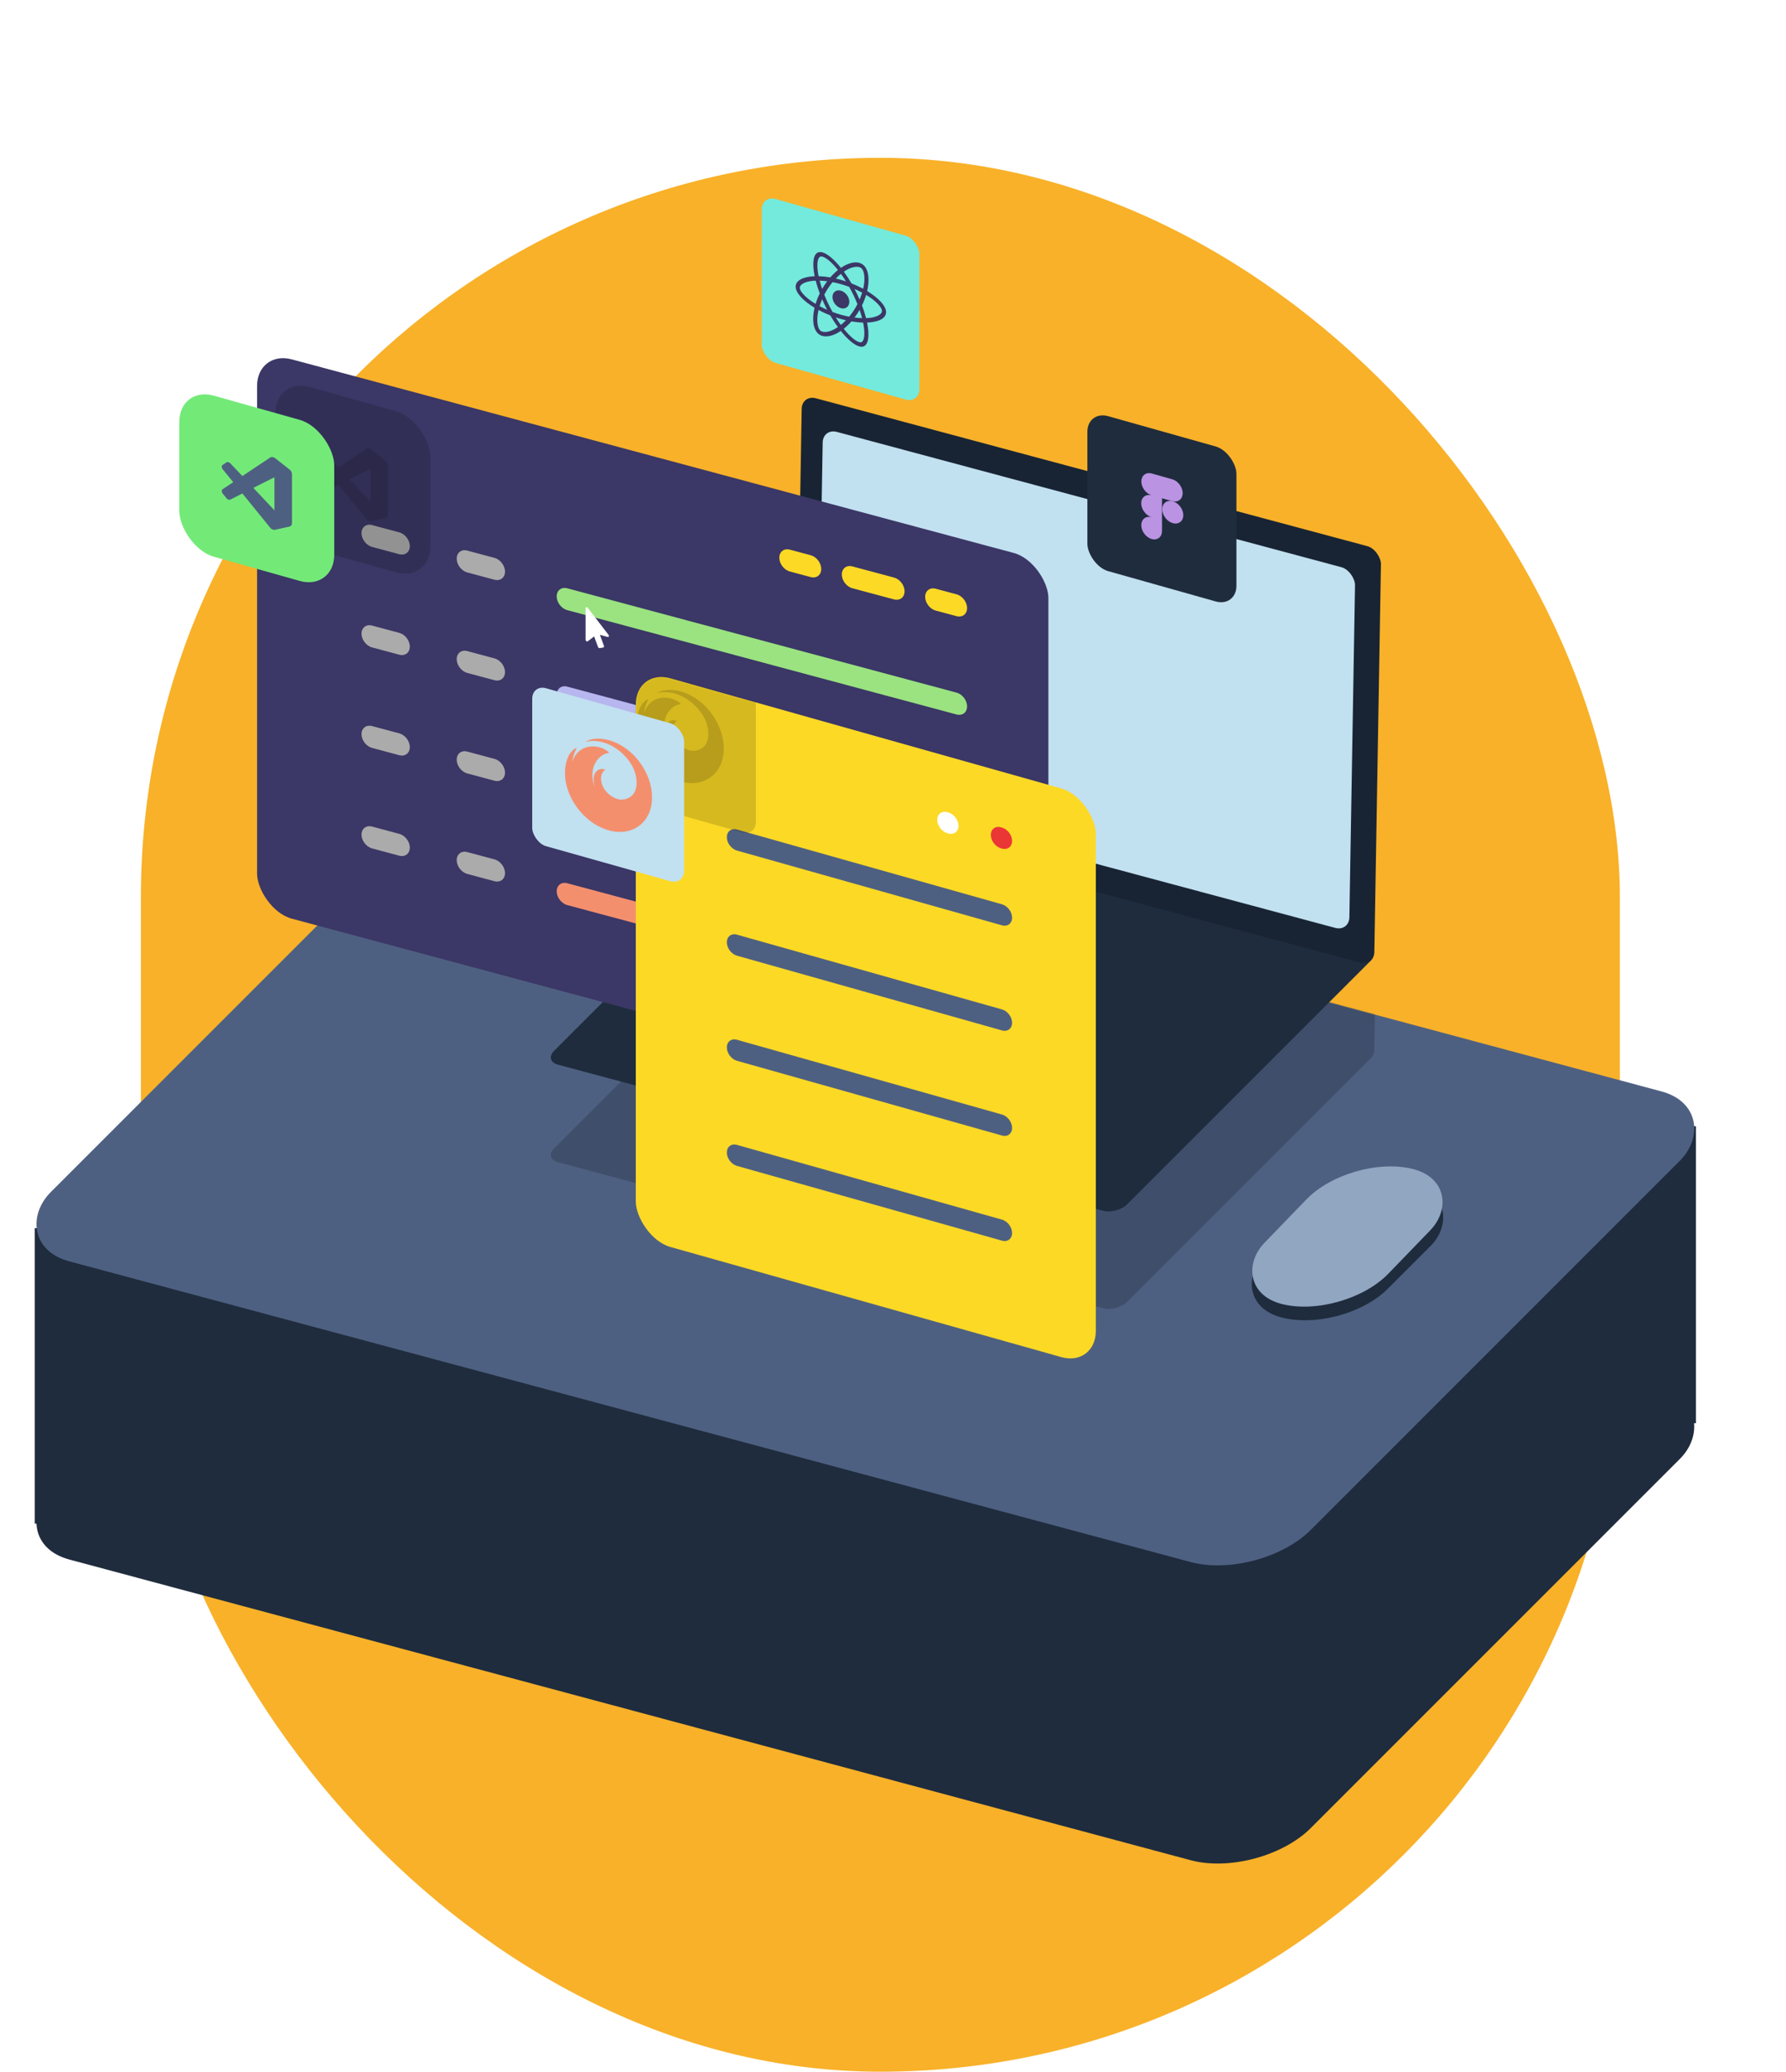 <svg width="1245" height="1444" viewBox="0 0 1245 1444" fill="none" xmlns="http://www.w3.org/2000/svg">
<g id="desk">
<rect id="background" x="98.204" y="110" width="1031" height="1334" rx="515.5" fill="#F8B129"/>
<g id="foreground">
<g id="slow-back">
<g id="table">
<g id="Group 55">
<rect id="Rectangle 46" width="909.21" height="464.018" rx="50" transform="matrix(0.966 0.259 -0.707 0.707 328.11 746)" fill="#1F2C3D"/>
<rect id="Rectangle 47" x="1014.2" y="785" width="168" height="207" fill="#1F2C3D"/>
<rect id="Rectangle 48" x="24.204" y="856" width="168" height="206" fill="#1F2C3D"/>
</g>
<rect id="Rectangle 39" width="909.21" height="464.018" rx="50" transform="matrix(0.966 0.259 -0.707 0.707 328.11 538.17)" fill="#4E6081"/>
</g>
<g id="laptop-shadow">
<mask id="mask0_173_881" style="mask-type:alpha" maskUnits="userSpaceOnUse" x="23" y="548" width="1160" height="543">
<rect id="Rectangle 43" width="909.21" height="464.018" rx="50" transform="matrix(0.966 0.259 -0.707 0.707 328.11 538.17)" fill="#4E6081"/>
</mask>
<g mask="url(#mask0_173_881)">
<g id="Group 65" opacity="0.25" filter="url(#filter0_f_173_881)">
<path id="Rectangle 41" d="M555.625 631.058C559.53 627.153 567.021 625.146 572.356 626.575L952.469 728.426C957.803 729.856 958.962 734.18 955.057 738.085L785.707 907.435C781.802 911.341 774.311 913.348 768.977 911.918L388.863 810.067C383.529 808.638 382.37 804.313 386.275 800.408L555.625 631.058Z" fill="#151C26"/>
<rect id="Rectangle 40" width="418" height="290.283" rx="10" transform="matrix(0.966 0.259 -0.017 1 559.017 343)" fill="#151C26"/>
<rect id="Rectangle 43_2" width="384.148" height="251.405" rx="10" transform="matrix(0.966 0.259 -0.017 1 573.652 366.444)" fill="#151C26"/>
</g>
</g>
</g>
</g>
<g id="medium">
<g id="laptop">
<path id="Rectangle 41_2" d="M555.625 563.058C559.53 559.153 567.021 557.146 572.356 558.575L952.469 660.426C957.803 661.856 958.962 666.18 955.057 670.085L785.707 839.435C781.802 843.341 774.311 845.348 768.977 843.918L388.863 742.067C383.529 740.638 382.37 736.313 386.275 732.408L555.625 563.058Z" fill="#1F2C3D"/>
<rect id="Rectangle 40_2" width="418" height="290.283" rx="10" transform="matrix(0.966 0.259 -0.017 1 559.017 275)" fill="#182434"/>
<g id="Rectangle 43_3" filter="url(#filter1_d_173_881)">
<rect width="384.148" height="251.405" rx="10" transform="matrix(0.966 0.259 -0.017 1 573.652 298.444)" fill="#C1E0F0"/>
</g>
</g>
<g id="figma">
<g id="Group 59">
<rect id="Rectangle 51" width="108.007" height="108.007" rx="15" transform="matrix(0.962 0.271 0 1 758 286)" fill="#1F2C3D"/>
<path id="Vector" d="M817.332 349.34C819.232 349.816 821.036 349.497 822.36 348.448C823.684 347.399 824.425 345.704 824.425 343.723C824.425 341.741 823.684 339.629 822.36 337.833C821.036 336.037 819.232 334.7 817.332 334.105L802.711 329.981C800.811 329.505 799.007 329.825 797.683 330.873C796.359 331.922 795.618 333.617 795.618 335.598C795.618 337.58 796.359 339.693 797.683 341.488C799.007 343.284 800.811 344.621 802.711 345.217C800.794 344.71 798.967 345.013 797.623 346.059C796.279 347.105 795.525 348.811 795.525 350.81C795.525 352.808 796.279 354.939 797.623 356.743C798.967 358.548 800.794 359.881 802.711 360.456C800.803 359.967 798.989 360.279 797.657 361.327C796.324 362.375 795.578 364.074 795.578 366.063C795.578 368.052 796.324 370.173 797.657 371.972C798.989 373.771 800.803 375.107 802.711 375.694C804.65 376.239 806.509 375.96 807.88 374.918C809.251 373.875 810.021 372.155 810.021 370.134V347.278L817.332 349.34Z" fill="#BB93E3"/>
<path id="Vector_2" d="M817.524 364.634C821.574 365.776 824.857 363.291 824.857 359.083C824.857 354.875 821.574 350.539 817.524 349.396C813.474 348.254 810.191 350.739 810.191 354.947C810.191 359.155 813.474 363.492 817.524 364.634Z" fill="#BB93E3"/>
</g>
</g>
</g>
<g id="slow-front">
<g id="ide" filter="url(#filter2_d_173_881)">
<rect id="Rectangle 43_4" width="571.034" height="389.826" rx="25" transform="matrix(0.966 0.259 0 1 179.204 244)" fill="#3B3766"/>
<path id="Vector 13 (Stroke)" fill-rule="evenodd" clip-rule="evenodd" d="M388.068 415.694C388.068 411.489 391.361 408.963 395.423 410.051L666.798 482.766C670.86 483.854 674.153 488.146 674.153 492.351C674.153 496.556 670.86 499.082 666.798 497.994L395.423 425.279C391.361 424.191 388.068 419.899 388.068 415.694Z" fill="#9AE380"/>
<path id="Vector 14 (Stroke)" fill-rule="evenodd" clip-rule="evenodd" d="M388.068 484.219C388.068 480.014 391.361 477.487 395.423 478.575L666.798 551.29C670.86 552.379 674.153 556.67 674.153 560.875C674.153 565.08 670.86 567.606 666.798 566.518L395.423 493.803C391.361 492.715 388.068 488.423 388.068 484.219Z" fill="#B7B6EE"/>
<path id="Vector 15 (Stroke)" fill-rule="evenodd" clip-rule="evenodd" d="M388.068 552.743C388.068 548.538 391.361 546.011 395.423 547.099L666.798 619.814C670.86 620.903 674.153 625.194 674.153 629.399C674.153 633.604 670.86 636.13 666.798 635.042L395.423 562.327C391.361 561.239 388.068 556.948 388.068 552.743Z" fill="#A3CBDF"/>
<path id="Vector 16 (Stroke)" fill-rule="evenodd" clip-rule="evenodd" d="M388.068 621.267C388.068 617.062 391.361 614.535 395.423 615.623L666.798 688.338C670.86 689.427 674.153 693.718 674.153 697.923C674.153 702.128 670.86 704.654 666.798 703.566L395.423 630.851C391.361 629.763 388.068 625.472 388.068 621.267Z" fill="#F48F6E"/>
<path id="Vector 14 (Stroke)_2" fill-rule="evenodd" clip-rule="evenodd" d="M252.012 371.625C252.012 367.42 255.304 364.893 259.366 365.981L278.324 371.061C282.386 372.15 285.678 376.441 285.678 380.646C285.678 384.851 282.386 387.377 278.324 386.289L259.366 381.209C255.304 380.121 252.012 375.83 252.012 371.625ZM318.364 389.404C318.364 385.199 321.657 382.672 325.719 383.761L344.677 388.84C348.738 389.929 352.031 394.22 352.031 398.425C352.031 402.63 348.738 405.156 344.677 404.068L325.719 398.988C321.657 397.9 318.364 393.609 318.364 389.404Z" fill="#ABABAB"/>
<path id="Vector 15 (Stroke)_2" fill-rule="evenodd" clip-rule="evenodd" d="M252.012 441.671C252.012 437.466 255.304 434.94 259.366 436.028L278.324 441.108C282.386 442.196 285.678 446.487 285.678 450.692C285.678 454.897 282.386 457.424 278.324 456.336L259.366 451.256C255.304 450.167 252.012 445.876 252.012 441.671ZM318.364 459.451C318.364 455.246 321.657 452.719 325.719 453.807L344.677 458.887C348.738 459.975 352.031 464.266 352.031 468.471C352.031 472.676 348.738 475.203 344.677 474.115L325.719 469.035C321.657 467.947 318.364 463.656 318.364 459.451Z" fill="#ABABAB"/>
<path id="Vector 19 (Stroke)" fill-rule="evenodd" clip-rule="evenodd" d="M252.012 511.718C252.012 507.513 255.304 504.987 259.366 506.075L278.324 511.155C282.386 512.243 285.678 516.534 285.678 520.739C285.678 524.944 282.386 527.471 278.324 526.383L259.366 521.303C255.304 520.214 252.012 515.923 252.012 511.718ZM318.364 529.498C318.364 525.293 321.657 522.766 325.719 523.854L344.677 528.934C348.738 530.022 352.031 534.313 352.031 538.518C352.031 542.723 348.738 545.25 344.677 544.162L325.719 539.082C321.657 537.994 318.364 533.703 318.364 529.498Z" fill="#ABABAB"/>
<path id="Vector 20 (Stroke)" fill-rule="evenodd" clip-rule="evenodd" d="M252.012 581.765C252.012 577.56 255.304 575.034 259.366 576.122L278.324 581.202C282.386 582.29 285.678 586.581 285.678 590.786C285.678 594.991 282.386 597.517 278.324 596.429L259.366 591.349C255.304 590.261 252.012 585.97 252.012 581.765ZM318.364 599.544C318.364 595.339 321.657 592.813 325.719 593.901L344.677 598.981C348.738 600.069 352.031 604.36 352.031 608.565C352.031 612.77 348.738 615.297 344.677 614.208L325.719 609.129C321.657 608.04 318.364 603.749 318.364 599.544Z" fill="#ABABAB"/>
<path id="Vector 17 (Stroke)" fill-rule="evenodd" clip-rule="evenodd" d="M543.244 388.75C543.244 384.545 546.537 382.018 550.598 383.107L565.123 386.999C569.185 388.087 572.478 392.378 572.478 396.583C572.478 400.788 569.185 403.315 565.123 402.226L550.598 398.334C546.537 397.246 543.244 392.955 543.244 388.75ZM586.819 400.426C586.819 396.221 590.111 393.694 594.173 394.782L623.223 402.566C627.284 403.655 630.577 407.946 630.577 412.151C630.577 416.356 627.284 418.882 623.223 417.794L594.173 410.01C590.111 408.922 586.819 404.631 586.819 400.426ZM644.918 415.993C644.918 411.788 648.211 409.262 652.272 410.35L666.797 414.242C670.859 415.33 674.152 419.621 674.152 423.826C674.152 428.031 670.859 430.558 666.797 429.47L652.272 425.578C648.211 424.489 644.918 420.198 644.918 415.993Z" fill="#FCD925"/>
<g id="Group 64" filter="url(#filter3_f_173_881)">
<rect id="Rectangle 51_2" width="112.263" height="112.263" rx="25" transform="matrix(0.962 0.271 0 1 192 263)" fill="black" fill-opacity="0.15"/>
<g id="simple-icons:firefox">
<path id="Vector_3" d="M268.796 321.208L258.713 313.28C258.34 313.016 257.942 312.818 257.539 312.694L257.343 312.639C256.707 312.456 256.088 312.495 255.581 312.752L255.238 312.961L235.955 325.803L227.561 316.952C227.183 316.545 226.715 316.26 226.24 316.148C225.774 316.011 225.319 316.034 224.943 316.214L222.251 317.997C222.04 318.132 221.871 318.323 221.757 318.559C221.643 318.794 221.586 319.068 221.59 319.362C221.589 319.658 221.647 319.967 221.761 320.271C221.875 320.574 222.041 320.865 222.251 321.125L229.592 330.086L222.251 334.931C222.044 335.073 221.879 335.268 221.766 335.506C221.654 335.743 221.595 336.017 221.595 336.31C221.595 336.604 221.654 336.91 221.766 337.211C221.879 337.512 222.044 337.8 222.251 338.059L224.943 341.36C225.349 341.844 225.872 342.191 226.411 342.334C226.825 342.418 227.223 342.381 227.561 342.226L235.955 337.957L255.238 361.677C255.732 362.344 256.392 362.856 257.098 363.117L257.514 363.234C257.932 363.359 258.345 363.37 258.713 363.267L268.796 361.026C269.306 360.916 269.738 360.642 270.045 360.235C270.352 359.827 270.521 359.303 270.533 358.719V324.571C270.531 323.971 270.368 323.338 270.06 322.743C269.753 322.148 269.315 321.617 268.796 321.208V321.208ZM258.297 349.7L243.614 334.04L258.297 326.663V349.7Z" fill="black" fill-opacity="0.15"/>
</g>
</g>
</g>
<g id="vscode">
<rect id="Rectangle 51_3" width="112.263" height="112.263" rx="25" transform="matrix(0.962 0.271 0 1 125 269)" fill="#73EA78"/>
<g id="simple-icons:firefox_2">
<path id="Vector_4" d="M201.796 327.208L191.713 319.28C191.34 319.016 190.942 318.818 190.539 318.694L190.343 318.639C189.707 318.456 189.088 318.495 188.581 318.752L188.238 318.961L168.955 331.803L160.561 322.952C160.183 322.545 159.715 322.26 159.24 322.148C158.774 322.011 158.319 322.034 157.943 322.214L155.251 323.997C155.04 324.132 154.871 324.323 154.757 324.559C154.643 324.794 154.586 325.068 154.59 325.362C154.589 325.658 154.647 325.967 154.761 326.271C154.875 326.574 155.041 326.865 155.251 327.125L162.592 336.086L155.251 340.931C155.044 341.073 154.879 341.268 154.766 341.506C154.654 341.743 154.595 342.017 154.595 342.31C154.595 342.604 154.654 342.91 154.766 343.211C154.879 343.512 155.044 343.8 155.251 344.059L157.943 347.36C158.349 347.844 158.872 348.191 159.411 348.334C159.825 348.418 160.223 348.381 160.561 348.226L168.955 343.957L188.238 367.677C188.732 368.344 189.392 368.856 190.098 369.117L190.514 369.234C190.932 369.359 191.345 369.37 191.713 369.267L201.796 367.026C202.306 366.916 202.738 366.642 203.045 366.235C203.352 365.827 203.521 365.303 203.533 364.719V330.571C203.531 329.971 203.368 329.338 203.06 328.743C202.753 328.148 202.315 327.617 201.796 327.208V327.208ZM191.297 355.7L176.614 340.04L191.297 332.663V355.7Z" fill="#4E6081"/>
</g>
</g>
</g>
<path id="arrow" d="M424.211 442.528C424.503 442.898 424.569 443.252 424.409 443.589C424.249 443.935 423.971 444.056 423.575 443.95L418.178 442.504L421.018 450.219C421.112 450.488 421.112 450.726 421.018 450.935C420.924 451.143 420.764 451.271 420.538 451.318L418.037 451.743C417.802 451.778 417.571 451.716 417.345 451.558C417.119 451.4 416.954 451.19 416.85 450.929L414.152 443.602L409.744 446.979C409.565 447.116 409.353 447.152 409.108 447.086C408.995 447.056 408.882 447.001 408.769 446.922C408.392 446.656 408.204 446.318 408.204 445.909V423.935C408.204 423.526 408.392 423.289 408.769 423.224C408.882 423.206 408.995 423.212 409.108 423.242C409.363 423.31 409.575 423.46 409.744 423.69L424.211 442.528Z" fill="white"/>
<g id="mouse">
<rect id="mouse_2" width="89" height="131" rx="44.5" transform="matrix(0.966 0.259 -0.707 0.707 942.631 814.049)" fill="#1F2C3D"/>
<rect id="mouse_3" width="89" height="131" rx="44.5" transform="matrix(0.97 0.242 -0.695 0.719 941.621 804)" fill="#91A6C1"/>
</g>
<g id="fast">
<g id="terminal" filter="url(#filter4_d_173_881)">
<rect id="Rectangle 44" width="333.347" height="396.353" rx="25" transform="matrix(0.962 0.271 0 1 443.204 466)" fill="#FCD925"/>
<path id="Vector 13 (Stroke)_2" fill-rule="evenodd" clip-rule="evenodd" d="M506.666 583.536C506.666 579.489 509.823 577.1 513.717 578.198L698.46 630.301C702.354 631.399 705.511 635.57 705.511 639.616C705.511 643.662 702.354 646.052 698.46 644.953L513.717 592.851C509.823 591.752 506.666 587.582 506.666 583.536Z" fill="#4E6081"/>
<path id="Vector 14 (Stroke)_3" fill-rule="evenodd" clip-rule="evenodd" d="M506.666 656.799C506.666 652.753 509.823 650.363 513.717 651.461L698.46 703.564C702.354 704.662 705.511 708.833 705.511 712.879C705.511 716.925 702.354 719.315 698.46 718.216L513.717 666.114C509.823 665.015 506.666 660.845 506.666 656.799Z" fill="#4E6081"/>
<path id="Vector 15 (Stroke)_3" fill-rule="evenodd" clip-rule="evenodd" d="M506.666 730.062C506.666 726.016 509.823 723.626 513.717 724.724L698.46 776.827C702.354 777.925 705.511 782.096 705.511 786.142C705.511 790.188 702.354 792.578 698.46 791.48L513.717 739.377C509.823 738.278 506.666 734.108 506.666 730.062Z" fill="#4E6081"/>
<path id="Vector 16 (Stroke)_2" fill-rule="evenodd" clip-rule="evenodd" d="M506.666 803.325C506.666 799.279 509.823 796.889 513.717 797.987L698.46 850.09C702.354 851.188 705.511 855.359 705.511 859.405C705.511 863.451 702.354 865.841 698.46 864.743L513.717 812.64C509.823 811.541 506.666 807.371 506.666 803.325Z" fill="#4E6081"/>
<path id="Vector 18 (Stroke)" fill-rule="evenodd" clip-rule="evenodd" d="M668.139 575.594C668.139 579.64 664.982 582.03 661.087 580.932L661.085 580.931C660.968 580.898 660.851 580.862 660.735 580.823C660.619 580.796 660.502 580.766 660.384 580.733L660.382 580.733C656.488 579.634 653.331 575.464 653.331 571.418C653.331 567.371 656.488 564.982 660.382 566.08L660.384 566.081C660.502 566.114 660.619 566.15 660.735 566.188C660.851 566.215 660.968 566.245 661.085 566.278L661.087 566.279C664.982 567.377 668.139 571.548 668.139 575.594Z" fill="white"/>
<path id="Vector 19 (Stroke)_2" fill-rule="evenodd" clip-rule="evenodd" d="M705.51 586.134C705.51 590.18 702.353 592.57 698.459 591.471L698.456 591.471C698.339 591.438 698.222 591.402 698.106 591.363C697.99 591.336 697.873 591.306 697.755 591.273L697.753 591.272C693.859 590.174 690.702 586.004 690.702 581.957C690.702 577.911 693.859 575.522 697.753 576.62L697.755 576.62C697.873 576.654 697.99 576.69 698.106 576.728C698.222 576.755 698.339 576.785 698.456 576.818L698.459 576.819C702.353 577.917 705.51 582.087 705.51 586.134Z" fill="#EB3636"/>
<g id="shadow" filter="url(#filter5_f_173_881)">
<g id="Mask group">
<mask id="mask1_173_881" style="mask-type:alpha" maskUnits="userSpaceOnUse" x="443" y="471" width="322" height="476">
<g id="Group 65_2">
<rect id="Rectangle 44_2" width="333.347" height="396.353" rx="25" transform="matrix(0.962 0.271 0 1 443.204 466)" fill="#FCD925"/>
<path id="Vector 13 (Stroke)_3" fill-rule="evenodd" clip-rule="evenodd" d="M506.666 583.536C506.666 579.489 509.823 577.1 513.717 578.198L698.46 630.301C702.354 631.399 705.511 635.57 705.511 639.616C705.511 643.662 702.354 646.052 698.46 644.953L513.717 592.851C509.823 591.752 506.666 587.582 506.666 583.536Z" fill="#4E6081"/>
<path id="Vector 14 (Stroke)_4" fill-rule="evenodd" clip-rule="evenodd" d="M506.666 656.799C506.666 652.753 509.823 650.363 513.717 651.461L698.46 703.564C702.354 704.662 705.511 708.833 705.511 712.879C705.511 716.925 702.354 719.315 698.46 718.216L513.717 666.114C509.823 665.015 506.666 660.845 506.666 656.799Z" fill="#4E6081"/>
<path id="Vector 15 (Stroke)_4" fill-rule="evenodd" clip-rule="evenodd" d="M506.666 730.062C506.666 726.016 509.823 723.626 513.717 724.724L698.46 776.827C702.354 777.925 705.511 782.096 705.511 786.142C705.511 790.188 702.354 792.578 698.46 791.48L513.717 739.377C509.823 738.278 506.666 734.108 506.666 730.062Z" fill="#4E6081"/>
<path id="Vector 16 (Stroke)_3" fill-rule="evenodd" clip-rule="evenodd" d="M506.666 803.325C506.666 799.279 509.823 796.889 513.717 797.987L698.46 850.09C702.354 851.188 705.511 855.359 705.511 859.405C705.511 863.451 702.354 865.841 698.46 864.743L513.717 812.64C509.823 811.541 506.666 807.371 506.666 803.325Z" fill="#4E6081"/>
<path id="Vector 18 (Stroke)_2" fill-rule="evenodd" clip-rule="evenodd" d="M668.139 575.594C668.139 579.64 664.982 582.03 661.087 580.932L661.085 580.931C660.968 580.898 660.851 580.862 660.735 580.823C660.619 580.796 660.502 580.766 660.384 580.733L660.382 580.733C656.488 579.634 653.331 575.464 653.331 571.418C653.331 567.371 656.488 564.982 660.382 566.08L660.384 566.081C660.502 566.114 660.619 566.15 660.735 566.188C660.851 566.215 660.968 566.245 661.085 566.278L661.087 566.279C664.982 567.377 668.139 571.548 668.139 575.594Z" fill="white"/>
<path id="Vector 19 (Stroke)_3" fill-rule="evenodd" clip-rule="evenodd" d="M705.51 586.134C705.51 590.18 702.353 592.57 698.459 591.471L698.456 591.471C698.339 591.438 698.222 591.402 698.106 591.363C697.99 591.336 697.873 591.306 697.755 591.273L697.753 591.272C693.859 590.174 690.702 586.004 690.702 581.957C690.702 577.911 693.859 575.522 697.753 576.62L697.755 576.62C697.873 576.654 697.99 576.69 698.106 576.728C698.222 576.755 698.339 576.785 698.456 576.818L698.459 576.819C702.353 577.917 705.51 582.087 705.51 586.134Z" fill="#EB3636"/>
</g>
</mask>
<g mask="url(#mask1_173_881)">
<rect id="Rectangle 50" width="110.085" height="110.085" rx="10" transform="matrix(0.962 0.271 0 1 421 443)" fill="black" fill-opacity="0.15"/>
</g>
</g>
<g id="simple-icons:firefox_3" clip-path="url(#clip0_173_881)">
<path id="Vector_5" d="M495.562 496.83C493.711 494.335 491.599 492.051 489.288 490.049C486.694 487.899 482.028 484.208 475.402 482.18C473.547 481.612 471.719 481.22 469.907 481.008C468.087 480.794 466.373 480.778 464.553 480.969C461.982 481.234 459.507 482.107 458.046 483.215C459.519 482.714 461.777 482.342 464.492 482.428C467.58 482.544 470.777 483.297 473.918 484.648C479.836 487.21 484.48 491.253 487.771 495.449C489.031 497.043 490.134 498.755 491.052 500.543C494.763 507.846 494.415 515.611 491.518 519.432C489.369 522.272 484.768 524.211 480.471 522.962C478.997 522.486 476.836 521.538 474.783 519.871C468.137 514.47 467.146 505.404 471.957 502.511C470.359 501.704 467.356 501.555 465.268 504.205C463.392 506.583 463.498 511.102 464.656 514.612C463.916 512.834 463.413 511.013 463.165 509.214C462.682 505.674 463.044 502.3 464.216 499.412C465.043 497.355 466.238 495.565 467.75 494.118C470.015 491.949 472.574 490.961 474.702 490.812C473.337 489.19 471.135 487.868 468.582 487.072C464.869 485.909 459.856 485.751 455.743 488.134C453.7 489.317 452.004 490.992 450.748 493.065C449.598 494.937 449.001 496.93 448.986 496.976C449.294 493.268 450.765 489.614 452.141 487.215C450.144 487.737 447.522 490.294 446.048 493.487C444.102 497.878 443.356 503.546 444.216 510.042C446.658 525.618 459.13 540.466 474.153 544.703C490.931 549.435 504.531 539.14 504.531 521.713C504.538 517.557 503.749 513.217 502.209 508.945C500.67 504.672 498.41 500.554 495.562 496.83V496.83Z" fill="black" fill-opacity="0.15"/>
</g>
</g>
</g>
<g id="firefox">
<rect id="Rectangle 50_2" width="110.085" height="110.085" rx="10" transform="matrix(0.962 0.271 0 1 371 477)" fill="#C1E0F0"/>
<g id="simple-icons:firefox_4" clip-path="url(#clip1_173_881)">
<path id="Vector_6" d="M445.562 530.83C443.711 528.335 441.599 526.051 439.288 524.049C436.694 521.899 432.028 518.208 425.402 516.18C423.547 515.612 421.719 515.22 419.907 515.008C418.087 514.794 416.373 514.778 414.553 514.969C411.982 515.234 409.507 516.107 408.046 517.215C409.519 516.714 411.777 516.342 414.492 516.428C417.58 516.544 420.777 517.297 423.918 518.648C429.836 521.21 434.48 525.253 437.771 529.449C439.031 531.043 440.134 532.755 441.052 534.543C444.763 541.846 444.415 549.611 441.518 553.432C439.369 556.272 434.768 558.211 430.471 556.962C428.997 556.486 426.836 555.538 424.783 553.871C418.137 548.47 417.146 539.404 421.957 536.511C420.359 535.704 417.356 535.555 415.268 538.205C413.392 540.583 413.498 545.102 414.656 548.612C413.916 546.834 413.413 545.013 413.165 543.214C412.682 539.674 413.044 536.3 414.216 533.412C415.043 531.355 416.238 529.565 417.75 528.118C420.015 525.949 422.574 524.961 424.702 524.812C423.337 523.19 421.135 521.868 418.582 521.072C414.869 519.909 409.856 519.751 405.743 522.134C403.7 523.317 402.004 524.992 400.748 527.065C399.598 528.937 399.001 530.93 398.986 530.976C399.294 527.268 400.765 523.614 402.141 521.215C400.144 521.737 397.522 524.294 396.048 527.487C394.102 531.878 393.356 537.546 394.216 544.042C396.658 559.618 409.13 574.466 424.153 578.703C440.931 583.435 454.531 573.14 454.531 555.713C454.538 551.557 453.749 547.217 452.209 542.945C450.67 538.672 448.41 534.554 445.562 530.83V530.83Z" fill="#F48F6E"/>
</g>
</g>
<g id="react">
<rect id="Rectangle 49" width="114.241" height="114.241" rx="10" transform="matrix(0.962 0.271 0 1 531 136)" fill="#73EADC"/>
<g id="Group">
<g id="Group_2">
<path id="Vector_7" d="M554.65 199.798C554.65 195.46 559.878 192.824 567.894 192.536C566.043 183.528 566.864 177.005 570.488 175.863C571.366 175.6 572.359 175.623 573.365 175.93V178.904C572.775 178.737 572.299 178.726 571.9 178.84C570.154 179.389 569.395 183.136 569.986 188.402C570.128 189.697 570.359 191.082 570.643 192.51C573.327 192.595 576.051 192.877 578.798 193.356C580.434 191.472 582.219 189.746 584.141 188.19C579.953 182.966 576.022 179.642 573.35 178.888V175.912C576.884 176.909 581.507 180.829 586.183 186.685C590.857 183.496 595.483 182.209 599.015 183.205V186.179C596.355 185.428 592.411 186.52 588.223 189.355C590.022 191.826 591.821 194.56 593.53 197.511C596.282 198.58 599.011 199.84 601.698 201.282C601.982 200.085 602.205 198.857 602.367 197.602C602.971 192.671 602.226 188.5 600.49 186.958C600.107 186.609 599.605 186.359 599.015 186.192V183.219C600.091 183.522 601.07 184.039 601.916 184.782C605.526 187.963 606.335 194.929 604.473 202.867C612.463 207.684 617.664 213.246 617.664 217.57C617.664 221.907 612.437 224.544 604.421 224.829C606.272 233.84 605.45 240.363 601.827 241.502C600.992 241.773 600.015 241.738 598.938 241.434C595.404 240.438 590.781 236.518 586.105 230.662C581.431 233.853 576.807 235.138 573.273 234.142C572.26 233.878 571.258 233.338 570.372 232.576C566.762 229.397 565.953 222.431 567.815 214.494C559.852 209.7 554.65 204.122 554.65 199.798ZM571.375 195.613C571.874 197.538 572.452 199.46 573.108 201.373C574.181 199.506 575.36 197.727 576.639 196.042C574.815 195.809 573.056 195.659 571.373 195.613L571.375 195.613ZM577.256 211.485C578.218 213.501 579.251 215.493 580.352 217.457C584.206 218.896 588.082 219.994 591.936 220.737C594.147 218.08 596.08 215.151 597.715 211.984C596.083 207.888 594.158 203.859 591.96 199.94C588.107 198.5 584.232 197.402 580.378 196.658C579.312 197.945 578.27 199.348 577.27 200.855C576.293 202.325 575.405 203.848 574.597 205.41C575.414 207.452 576.302 209.478 577.256 211.485V211.485ZM573.108 208.58C572.415 210.171 571.822 211.794 571.336 213.392C573.016 214.294 574.791 215.154 576.626 215.95C575.352 213.527 574.178 211.067 573.108 208.58V208.58ZM586.131 226.493C587.326 225.548 588.52 224.458 589.702 223.228C588.546 222.957 587.365 222.664 586.17 222.328C584.963 221.987 583.768 221.623 582.599 221.225C583.755 223.114 584.949 224.878 586.131 226.493ZM595.688 221.326C597.458 221.559 599.216 221.703 600.955 221.759C600.48 219.903 599.889 217.961 599.222 215.999C598.694 216.915 598.14 217.828 597.536 218.727C596.933 219.623 596.318 220.492 595.688 221.326ZM586.197 190.878C585.002 191.824 583.807 192.913 582.626 194.143C583.781 194.415 584.963 194.707 586.157 195.044C587.365 195.384 588.56 195.749 589.728 196.146C588.573 194.257 587.378 192.494 586.197 190.878ZM595.701 201.421C596.975 203.84 598.149 206.295 599.219 208.778C599.894 207.229 600.485 205.623 600.992 203.966C599.311 203.078 597.536 202.217 595.701 201.421ZM607.325 221.405C611.872 220.675 614.813 218.861 614.813 216.766C614.813 214.67 611.872 211.184 607.325 207.902C606.222 207.097 605.014 206.315 603.767 205.551C603.034 207.958 602.071 210.409 600.879 212.863C602.004 215.805 602.956 218.775 603.728 221.752C604.947 221.704 606.148 221.588 607.325 221.405V221.405ZM600.414 238.525C602.16 237.981 602.919 234.228 602.328 228.966C602.186 227.671 601.955 226.283 601.672 224.855C599.156 224.787 596.407 224.505 593.517 224.012C591.88 225.896 590.095 227.622 588.174 229.178C592.361 234.402 596.292 237.725 598.965 238.479C599.469 238.627 599.967 238.644 600.414 238.528V238.525ZM569.947 219.765C569.343 224.694 570.089 228.868 571.824 230.41C572.207 230.758 572.709 231.006 573.3 231.173C575.959 231.923 579.903 230.834 584.091 227.996C582.177 225.367 580.404 222.643 578.785 219.844C576.032 218.774 573.303 217.514 570.616 216.072C570.32 217.336 570.091 218.565 569.947 219.765V219.765ZM565.003 209.47C566.106 210.274 567.313 211.057 568.561 211.821C569.346 209.268 570.311 206.825 571.449 204.508C570.267 201.401 569.319 198.425 568.6 195.619C567.376 195.668 566.172 195.782 564.99 195.962C560.442 196.693 557.502 198.507 557.502 200.602C557.515 202.701 560.455 206.187 565.003 209.47V209.47Z" fill="#3B3766"/>
<path id="Vector_8" d="M586.171 214.788C584.614 214.348 583.121 213.285 582.02 211.83C580.919 210.376 580.3 208.65 580.3 207.032C580.3 205.414 580.919 204.037 582.02 203.204C583.121 202.37 584.614 202.149 586.171 202.588C587.728 203.027 589.221 204.091 590.322 205.545C591.423 207 592.042 208.726 592.042 210.343C592.042 211.961 591.423 213.338 590.322 214.172C589.221 215.005 587.728 215.227 586.171 214.788V214.788Z" fill="#3B3766"/>
</g>
</g>
</g>
</g>
</g>
</g>
<defs>
<filter id="filter0_f_173_881" x="333.963" y="295.256" width="678.646" height="667.123" filterUnits="userSpaceOnUse" color-interpolation-filters="sRGB">
<feFlood flood-opacity="0" result="BackgroundImageFix"/>
<feBlend mode="normal" in="SourceGraphic" in2="BackgroundImageFix" result="shape"/>
<feGaussianBlur stdDeviation="25" result="effect1_foregroundBlur_173_881"/>
</filter>
<filter id="filter1_d_173_881" x="269.648" y="0.7" width="974.898" height="946.283" filterUnits="userSpaceOnUse" color-interpolation-filters="sRGB">
<feFlood flood-opacity="0" result="BackgroundImageFix"/>
<feColorMatrix in="SourceAlpha" type="matrix" values="0 0 0 0 0 0 0 0 0 0 0 0 0 0 0 0 0 0 127 0" result="hardAlpha"/>
<feMorphology radius="50" operator="dilate" in="SourceAlpha" result="effect1_dropShadow_173_881"/>
<feOffset/>
<feGaussianBlur stdDeviation="125"/>
<feComposite in2="hardAlpha" operator="out"/>
<feColorMatrix type="matrix" values="0 0 0 0 0.753 0 0 0 0 0.878 0 0 0 0 0.941 0 0 0 0.15 0"/>
<feBlend mode="normal" in2="BackgroundImageFix" result="effect1_dropShadow_173_881"/>
<feBlend mode="normal" in="SourceGraphic" in2="effect1_dropShadow_173_881" result="shape"/>
</filter>
<filter id="filter2_d_173_881" x="129.204" y="199.64" width="651.576" height="626.339" filterUnits="userSpaceOnUse" color-interpolation-filters="sRGB">
<feFlood flood-opacity="0" result="BackgroundImageFix"/>
<feColorMatrix in="SourceAlpha" type="matrix" values="0 0 0 0 0 0 0 0 0 0 0 0 0 0 0 0 0 0 127 0" result="hardAlpha"/>
<feOffset/>
<feGaussianBlur stdDeviation="25"/>
<feComposite in2="hardAlpha" operator="out"/>
<feColorMatrix type="matrix" values="0 0 0 0 0.718 0 0 0 0 0.713 0 0 0 0 0.933 0 0 0 0.1 0"/>
<feBlend mode="normal" in2="BackgroundImageFix" result="effect1_dropShadow_173_881"/>
<feBlend mode="normal" in="SourceGraphic" in2="effect1_dropShadow_173_881" result="shape"/>
</filter>
<filter id="filter3_f_173_881" x="167" y="243.875" width="158.048" height="180.986" filterUnits="userSpaceOnUse" color-interpolation-filters="sRGB">
<feFlood flood-opacity="0" result="BackgroundImageFix"/>
<feBlend mode="normal" in="SourceGraphic" in2="BackgroundImageFix" result="shape"/>
<feGaussianBlur stdDeviation="12.5" result="effect1_foregroundBlur_173_881"/>
</filter>
<filter id="filter4_d_173_881" x="418.204" y="446.875" width="370.831" height="525.087" filterUnits="userSpaceOnUse" color-interpolation-filters="sRGB">
<feFlood flood-opacity="0" result="BackgroundImageFix"/>
<feColorMatrix in="SourceAlpha" type="matrix" values="0 0 0 0 0 0 0 0 0 0 0 0 0 0 0 0 0 0 127 0" result="hardAlpha"/>
<feOffset/>
<feGaussianBlur stdDeviation="12.5"/>
<feComposite in2="hardAlpha" operator="out"/>
<feColorMatrix type="matrix" values="0 0 0 0 0.971 0 0 0 0 0.696 0 0 0 0 0.162 0 0 0 0.15 0"/>
<feBlend mode="normal" in2="BackgroundImageFix" result="effect1_dropShadow_173_881"/>
<feBlend mode="normal" in="SourceGraphic" in2="effect1_dropShadow_173_881" result="shape"/>
</filter>
<filter id="filter5_f_173_881" x="418.204" y="446.875" width="133.748" height="158.741" filterUnits="userSpaceOnUse" color-interpolation-filters="sRGB">
<feFlood flood-opacity="0" result="BackgroundImageFix"/>
<feBlend mode="normal" in="SourceGraphic" in2="BackgroundImageFix" result="shape"/>
<feGaussianBlur stdDeviation="12.5" result="effect1_foregroundBlur_173_881"/>
</filter>
<clipPath id="clip0_173_881">
<rect width="63.036" height="63.036" fill="white" transform="matrix(0.962 0.271 0 1 443.861 473.2)"/>
</clipPath>
<clipPath id="clip1_173_881">
<rect width="63.036" height="63.036" fill="white" transform="matrix(0.962 0.271 0 1 393.861 507.2)"/>
</clipPath>
</defs>
</svg>
